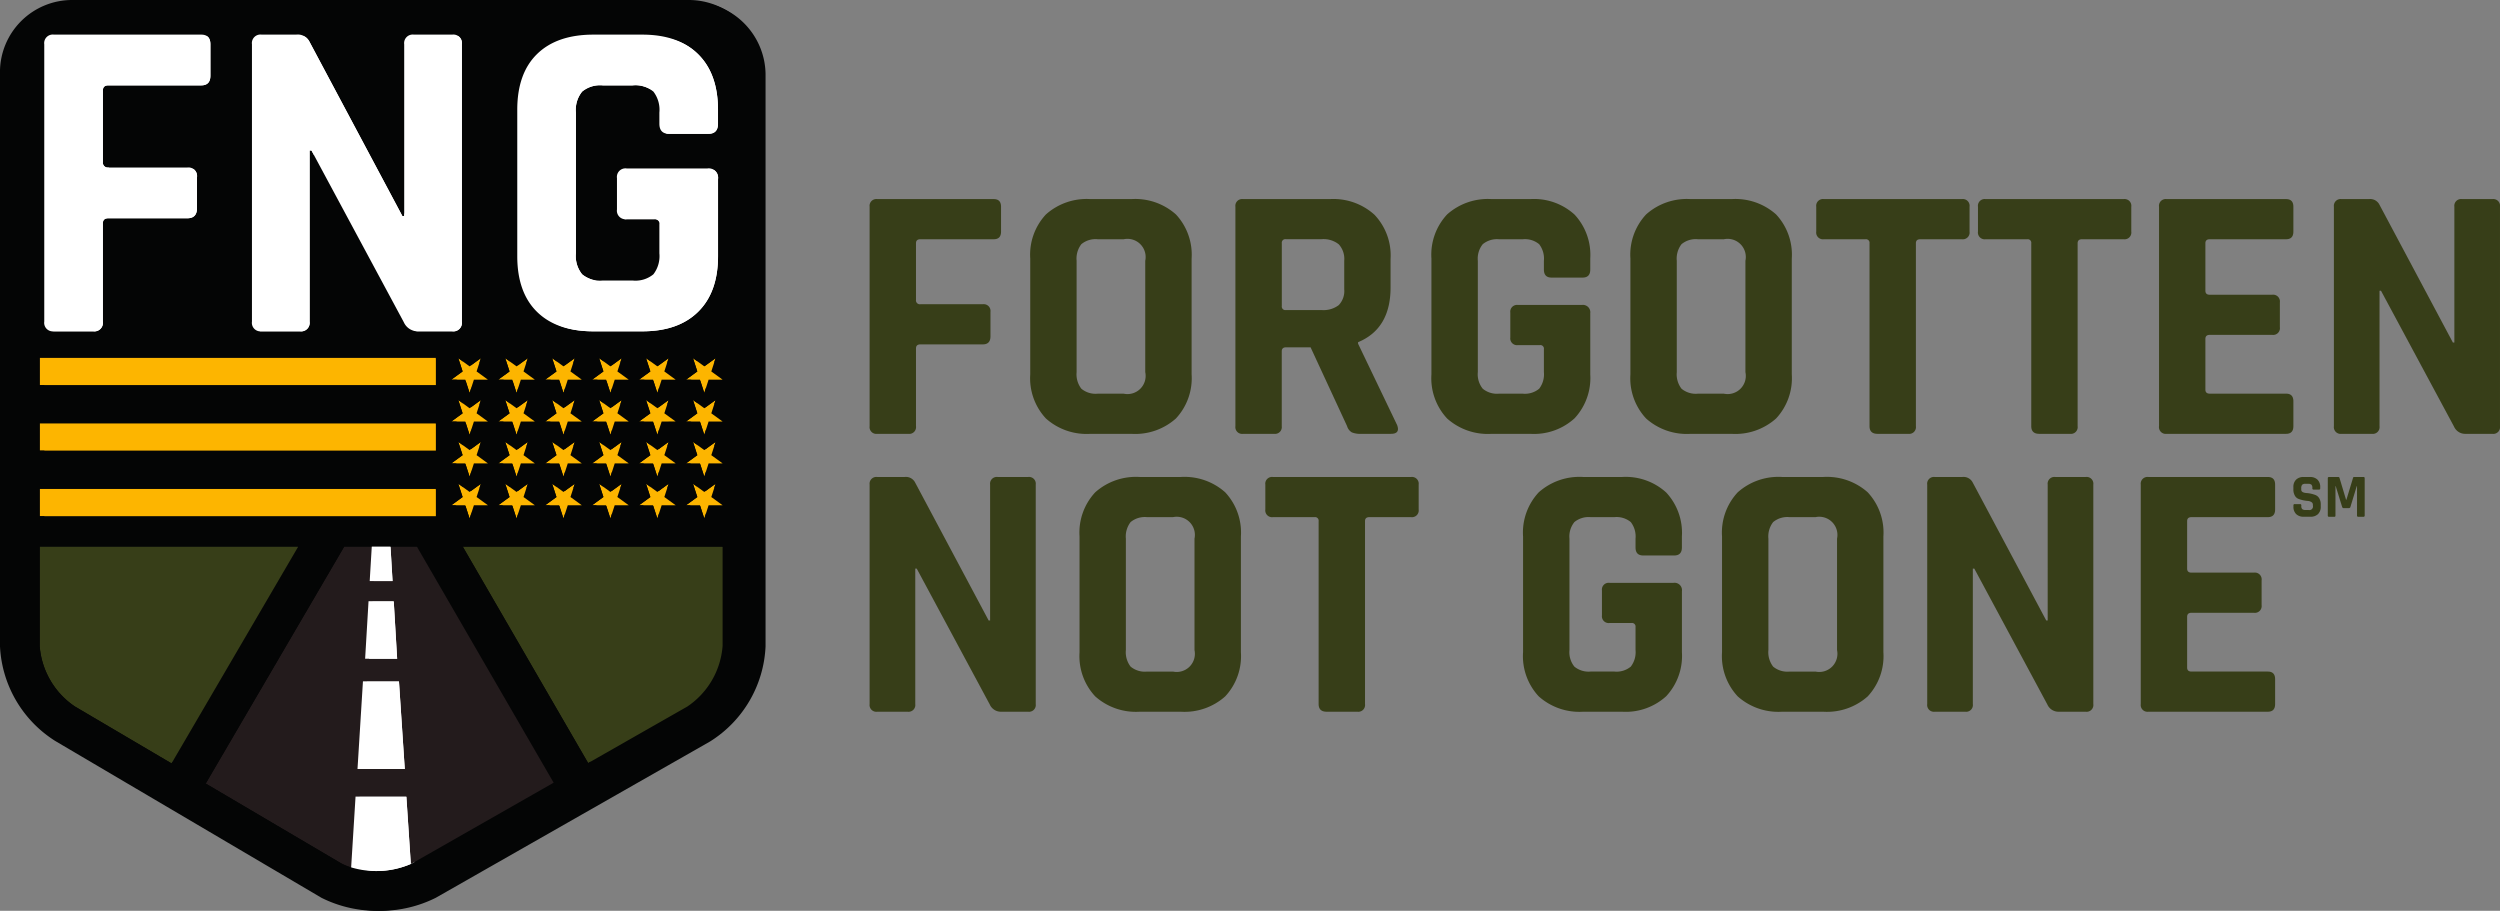<svg xmlns="http://www.w3.org/2000/svg" width="361.5" height="131.705" viewBox="0 0 361.5 131.705">
  <rect x="0" y="0" width="361.5" height="131.705" fill="#808080" stroke="none"/>
  <g id="Group_156" data-name="Group 156" transform="translate(-337.004 -418.954)">
    <path id="Path_187" data-name="Path 187" d="M380.323,479.723,360.33,513.932l19.544,11.513a7.67,7.67,0,0,0,1.444.587l.635-10.216h7.333l.643,9.715c.069-.035.151-.06.217-.1l20.4-11.626L390.8,479.723Zm3.973.009H387l.3,4.982H384Zm-.466,7.879h3.637l.491,8.306h-4.62Zm-1.594,24.226.786-12.661h5.2l.837,12.661Z" transform="translate(7.046 18.357)" fill="#231b1c"/>
    <g id="Group_135" data-name="Group 135" transform="translate(343.413 498.08)">
      <path id="Path_188" data-name="Path 188" d="M421.224,502.818a11.576,11.576,0,0,0,5.1-8.754V479.73H388.818l18.1,31.241Z" transform="translate(-327.761 -479.721)" fill="#373e18"/>
      <path id="Path_189" data-name="Path 189" d="M341.926,479.723v14.344a11.573,11.573,0,0,0,5.082,8.743l13.945,8.215,18.3-31.3Z" transform="translate(-341.926 -479.723)" fill="#373e18"/>
    </g>
    <g id="Group_138" data-name="Group 138" transform="translate(343.413 470.826)">
      <g id="Group_136" data-name="Group 136">
        <rect id="Rectangle_102" data-name="Rectangle 102" width="57.182" height="3.95" transform="translate(0 9.463)" fill="#fdb500"/>
        <rect id="Rectangle_103" data-name="Rectangle 103" width="57.182" height="3.95" transform="translate(0 18.926)" fill="#fdb500"/>
        <rect id="Rectangle_104" data-name="Rectangle 104" width="57.182" height="3.95" fill="#fdb500"/>
      </g>
      <g id="Group_137" data-name="Group 137" transform="translate(59.405 0.064)">
        <path id="Path_190" data-name="Path 190" d="M415.582,471.228l.624,1.919.624-1.919h2.019l-1.633-1.187.624-1.92-1.633,1.187-1.633-1.187.624,1.92-1.633,1.187Z" transform="translate(-379.692 -456.038)" fill="#fdb500"/>
        <path id="Path_191" data-name="Path 191" d="M401.607,460.761l.624-1.92-1.633,1.187-1.633-1.187.624,1.92-1.633,1.187h2.019l.624,1.919.623-1.919h2.019Z" transform="translate(-384.407 -458.841)" fill="#fdb500"/>
        <path id="Path_192" data-name="Path 192" d="M401.607,465.4l.624-1.92-1.633,1.186-1.633-1.186.624,1.92-1.633,1.187h2.019l.624,1.92.623-1.92h2.019Z" transform="translate(-384.407 -457.439)" fill="#fdb500"/>
        <path id="Path_193" data-name="Path 193" d="M406.81,460.761l.624-1.92-1.633,1.187-1.633-1.187.624,1.92-1.633,1.187h2.019l.624,1.919.624-1.919h2.019Z" transform="translate(-382.835 -458.841)" fill="#fdb500"/>
        <path id="Path_194" data-name="Path 194" d="M394.771,475.868l.624,1.92.624-1.92h2.019l-1.633-1.187.624-1.92-1.633,1.186-1.633-1.186.623,1.92-1.633,1.187Z" transform="translate(-385.978 -454.636)" fill="#fdb500"/>
        <path id="Path_195" data-name="Path 195" d="M401.607,470.041l.624-1.92-1.633,1.187-1.633-1.187.624,1.92-1.633,1.187h2.019l.624,1.919.623-1.919h2.019Z" transform="translate(-384.407 -456.038)" fill="#fdb500"/>
        <path id="Path_196" data-name="Path 196" d="M399.974,475.868l.624,1.92.623-1.92h2.019l-1.633-1.187.624-1.92-1.633,1.186-1.633-1.186.624,1.92-1.633,1.187Z" transform="translate(-384.407 -454.636)" fill="#fdb500"/>
        <path id="Path_197" data-name="Path 197" d="M396.4,470.041l.624-1.92-1.633,1.187-1.633-1.187.623,1.92-1.633,1.187h2.019l.624,1.919.624-1.919h2.019Z" transform="translate(-385.978 -456.038)" fill="#fdb500"/>
        <path id="Path_198" data-name="Path 198" d="M391.2,465.4l.624-1.92-1.633,1.186-1.633-1.186.624,1.92-1.633,1.187h2.019l.624,1.92.624-1.92h2.018Z" transform="translate(-387.55 -457.439)" fill="#fdb500"/>
        <path id="Path_199" data-name="Path 199" d="M396.4,465.4l.624-1.92-1.633,1.186-1.633-1.186.623,1.92-1.633,1.187h2.019l.624,1.92.624-1.92h2.019Z" transform="translate(-385.978 -457.439)" fill="#fdb500"/>
        <path id="Path_200" data-name="Path 200" d="M390.192,477.787l.624-1.92h2.018l-1.633-1.187.624-1.92-1.633,1.186-1.633-1.186.624,1.92-1.633,1.187h2.019Z" transform="translate(-387.55 -454.636)" fill="#fdb500"/>
        <path id="Path_201" data-name="Path 201" d="M391.2,460.761l.624-1.92-1.633,1.187-1.633-1.187.624,1.92-1.633,1.187h2.019l.624,1.919.624-1.919h2.018Z" transform="translate(-387.55 -458.841)" fill="#fdb500"/>
        <path id="Path_202" data-name="Path 202" d="M396.4,460.761l.624-1.92-1.633,1.187-1.633-1.187.623,1.92-1.633,1.187h2.019l.624,1.919.624-1.919h2.019Z" transform="translate(-385.978 -458.841)" fill="#fdb500"/>
        <path id="Path_203" data-name="Path 203" d="M389.568,471.228l.624,1.919.624-1.919h2.018l-1.633-1.187.624-1.92-1.633,1.187-1.633-1.187.624,1.92-1.633,1.187Z" transform="translate(-387.55 -456.038)" fill="#fdb500"/>
        <path id="Path_204" data-name="Path 204" d="M415.582,466.587l.624,1.92.624-1.92h2.019l-1.633-1.187.624-1.92-1.633,1.186-1.633-1.186.624,1.92-1.633,1.187Z" transform="translate(-379.692 -457.439)" fill="#fdb500"/>
        <path id="Path_205" data-name="Path 205" d="M410.38,475.868l.623,1.92.624-1.92h2.019l-1.633-1.187.624-1.92L411,473.948l-1.633-1.186.624,1.92-1.633,1.187Z" transform="translate(-381.263 -454.636)" fill="#fdb500"/>
        <path id="Path_206" data-name="Path 206" d="M412.012,470.041l.624-1.92L411,469.308l-1.633-1.187.624,1.92-1.633,1.187h2.019l.623,1.919.624-1.919h2.019Z" transform="translate(-381.263 -456.038)" fill="#fdb500"/>
        <path id="Path_207" data-name="Path 207" d="M415.582,461.947l.624,1.919.624-1.919h2.019l-1.633-1.187.624-1.92-1.633,1.187-1.633-1.187.624,1.92-1.633,1.187Z" transform="translate(-379.692 -458.841)" fill="#fdb500"/>
        <path id="Path_208" data-name="Path 208" d="M415.582,475.868l.624,1.92.624-1.92h2.019l-1.633-1.187.624-1.92-1.633,1.186-1.633-1.186.624,1.92-1.633,1.187Z" transform="translate(-379.692 -454.636)" fill="#fdb500"/>
        <path id="Path_209" data-name="Path 209" d="M406.81,470.041l.624-1.92-1.633,1.187-1.633-1.187.624,1.92-1.633,1.187h2.019l.624,1.919.624-1.919h2.019Z" transform="translate(-382.835 -456.038)" fill="#fdb500"/>
        <path id="Path_210" data-name="Path 210" d="M406.81,465.4l.624-1.92-1.633,1.186-1.633-1.186.624,1.92-1.633,1.187h2.019l.624,1.92.624-1.92h2.019Z" transform="translate(-382.835 -457.439)" fill="#fdb500"/>
        <path id="Path_211" data-name="Path 211" d="M412.012,465.4l.624-1.92L411,464.668l-1.633-1.186.624,1.92-1.633,1.187h2.019l.623,1.92.624-1.92h2.019Z" transform="translate(-381.263 -457.439)" fill="#fdb500"/>
        <path id="Path_212" data-name="Path 212" d="M412.012,460.761l.624-1.92L411,460.028l-1.633-1.187.624,1.92-1.633,1.187h2.019l.623,1.919.624-1.919h2.019Z" transform="translate(-381.263 -458.841)" fill="#fdb500"/>
        <path id="Path_213" data-name="Path 213" d="M405.177,475.868l.624,1.92.624-1.92h2.019l-1.633-1.187.624-1.92-1.633,1.186-1.633-1.186.624,1.92-1.633,1.187Z" transform="translate(-382.835 -454.636)" fill="#fdb500"/>
      </g>
    </g>
    <path id="Path_214" data-name="Path 214" d="M437,419.144H347.933a10.418,10.418,0,0,0-10.406,10.406v82.816a17.107,17.107,0,0,0,7.992,13.73l38.426,22.635a17.81,17.81,0,0,0,15.909-.01l39.682-22.615a17.112,17.112,0,0,0,8.009-13.741V429.55A10.618,10.618,0,0,0,437,419.144Zm-24.815,15.85q0-5.26,2.865-8.059t8.125-2.8h7.061q5.2,0,8.059,2.831t2.865,8.025v2q0,1.467-1.4,1.466H434.1q-1.4,0-1.4-1.466v-1.6a4.3,4.3,0,0,0-.866-3.031,4.069,4.069,0,0,0-3-.9h-4.329a4.083,4.083,0,0,0-2.965.9,4.2,4.2,0,0,0-.9,3.031v20.314a4.194,4.194,0,0,0,.9,3.031,4.083,4.083,0,0,0,2.965.9h4.329a4.069,4.069,0,0,0,3-.9,4.3,4.3,0,0,0,.866-3.031v-4.2a.648.648,0,0,0-.733-.732h-4a1.236,1.236,0,0,1-1.4-1.4v-4.529a1.236,1.236,0,0,1,1.4-1.4h11.656a1.354,1.354,0,0,1,1.531,1.533v11.122q0,5.2-2.865,8.025t-8.059,2.832h-7.061q-5.26,0-8.125-2.8t-2.865-8.059Zm18.585,53.965,1.633,1.186,1.633-1.186-.624,1.919,1.633,1.186h-2.018l-.624,1.919-.624-1.919h-2.018l1.633-1.186Zm2.257-2.936-.624,1.919-.624-1.919h-2.018l1.633-1.186-.624-1.921L432.4,484.1l1.633-1.187-.624,1.921,1.633,1.186Zm0-6.042L432.4,481.9l-.624-1.919h-2.018l1.633-1.186-.624-1.921,1.633,1.186,1.633-1.186-.624,1.921,1.633,1.186Zm0-6.042-.624,1.919-.624-1.919h-2.018l1.633-1.187-.624-1.919,1.633,1.186,1.633-1.186-.624,1.919,1.633,1.188Zm-9.031,15.019,1.633,1.186,1.633-1.186-.622,1.919,1.633,1.186h-2.018l-.625,1.919L425,492.064h-2.018l1.633-1.186Zm2.258-2.936-.625,1.919L425,486.023h-2.018l1.633-1.186-.624-1.921,1.633,1.188,1.633-1.187-.622,1.921,1.633,1.186Zm0-6.042-.625,1.919L425,479.981h-2.018l1.633-1.186-.624-1.921,1.633,1.186,1.633-1.186-.622,1.921,1.633,1.186Zm0-6.042-.625,1.919L425,473.939h-2.018l1.633-1.187-.624-1.919,1.633,1.186,1.633-1.186-.622,1.919,1.633,1.188Zm-9.031,15.019,1.633,1.186,1.633-1.186-.624,1.919,1.633,1.186h-2.018l-.624,1.919-.624-1.919h-2.02l1.634-1.186Zm2.256-2.936-.624,1.919-.624-1.919h-2.02l1.634-1.186-.624-1.921,1.633,1.188,1.633-1.187-.624,1.921,1.633,1.186Zm0-6.042-.624,1.919-.624-1.919h-2.02l1.634-1.186-.624-1.921,1.633,1.186,1.633-1.186-.624,1.921,1.633,1.186Zm0-6.042-.624,1.919-.624-1.919h-2.02l1.634-1.187-.624-1.919,1.633,1.186,1.633-1.186-.624,1.919,1.633,1.188Zm-9.031-3.107,1.633,1.186,1.633-1.186-.624,1.919,1.633,1.188H412.7l-.624,1.919-.624-1.919h-2.018l1.633-1.187Zm.624,7.962-.624-1.921,1.633,1.186,1.633-1.186-.624,1.921,1.633,1.186H412.7l-.624,1.919-.624-1.919h-2.018Zm0,6.042-.624-1.921,1.633,1.188,1.633-1.187-.624,1.921,1.633,1.186H412.7l-.624,1.919-.624-1.919h-2.018Zm0,6.042-.624-1.919,1.633,1.186,1.633-1.186-.624,1.919,1.633,1.186H412.7l-.624,1.919-.624-1.919h-2.018Zm-4.133-20.045-.624,1.919,1.633,1.188h-2.018l-.624,1.919-.624-1.919h-2.018l1.633-1.187-.624-1.919,1.633,1.186Zm-3.266,18.126,1.633,1.186,1.633-1.186-.624,1.919,1.633,1.186h-2.018l-.624,1.919-.624-1.919h-2.018l1.633-1.186Zm2.257-2.936-.624,1.919-.624-1.919h-2.018l1.633-1.186-.624-1.921L405.3,484.1l1.633-1.187-.624,1.921,1.633,1.186Zm0-6.042L405.3,481.9l-.624-1.919h-2.018l1.633-1.186-.624-1.921,1.633,1.186,1.633-1.186-.624,1.921,1.633,1.186Zm-32.04-54.444a1.236,1.236,0,0,1,1.4-1.4h5a1.884,1.884,0,0,1,1.866.932L395.6,450.315h.266V425.537a1.236,1.236,0,0,1,1.4-1.4h5.529a1.236,1.236,0,0,1,1.4,1.4v40.03a1.236,1.236,0,0,1-1.4,1.4H397.93a2.224,2.224,0,0,1-2.13-1.332l-13.322-24.777h-.266v24.711a1.236,1.236,0,0,1-1.4,1.4h-5.529a1.236,1.236,0,0,1-1.4-1.4Zm-29.971,0a1.236,1.236,0,0,1,1.4-1.4h21.246q1.332,0,1.333,1.4v4.529q0,1.4-1.333,1.4H353.174q-.8,0-.8.732v10.324a.707.707,0,0,0,.8.8h11.389a1.237,1.237,0,0,1,1.4,1.4v4.462q0,1.467-1.4,1.465H353.174q-.8,0-.8.733v14.187a1.236,1.236,0,0,1-1.4,1.4h-5.661a1.236,1.236,0,0,1-1.4-1.4Zm-.66,45.232h57.183v3.949H343.255Zm0,9.462h57.183v3.951H343.255Zm0,9.464h57.183v3.951H343.255Zm0,22.672V498.023h37.323l-18.3,31.3-13.945-8.215A11.573,11.573,0,0,1,343.255,512.366Zm53.781,31.368c-.066.036-.148.061-.217.1a12.643,12.643,0,0,1-8.612.5,7.674,7.674,0,0,1-1.444-.587l-19.544-11.513,19.993-34.209h10.475l19.747,34.086Zm44.781-31.368a11.576,11.576,0,0,1-5.1,8.754l-14.306,8.152-18.1-31.241h37.505Zm-2.018-20.3-.624,1.919-.624-1.919h-2.018l1.633-1.186-.624-1.919,1.633,1.186,1.633-1.186-.624,1.919,1.633,1.186Zm0-6.042-.624,1.919-.624-1.919h-2.018l1.633-1.186-.624-1.921,1.633,1.188,1.633-1.187-.624,1.921,1.633,1.186Zm0-6.042-.624,1.919-.624-1.919h-2.018l1.633-1.186-.624-1.921,1.633,1.186,1.633-1.186-.624,1.921,1.633,1.186Zm0-6.042-.624,1.919-.624-1.919h-2.018l1.633-1.187-.624-1.919,1.633,1.186,1.633-1.186-.624,1.919,1.633,1.188Z" transform="translate(0.158 0.057)" fill="#040505"/>
    <g id="Group_141" data-name="Group 141" transform="translate(344.073 424.196)">
      <g id="Group_139" data-name="Group 139" transform="translate(44.291 73.893)">
        <path id="Path_215" data-name="Path 215" d="M382.128,485.781h-3.636L378,494.087h4.62Z" transform="translate(-375.98 -477.902)" fill="#fff"/>
        <path id="Path_216" data-name="Path 216" d="M381.508,479.73h-2.7l-.295,4.982H381.8Z" transform="translate(-375.827 -479.73)" fill="#fff"/>
        <path id="Path_217" data-name="Path 217" d="M377.084,507.443l-.635,10.216a12.643,12.643,0,0,0,8.612-.5l-.643-9.715Z" transform="translate(-376.449 -471.359)" fill="#fff"/>
        <path id="Path_218" data-name="Path 218" d="M377.941,494.663l-.787,12.662h6.823l-.838-12.662Z" transform="translate(-376.236 -475.219)" fill="#fff"/>
      </g>
      <g id="Group_140" data-name="Group 140">
        <path id="Path_219" data-name="Path 219" d="M342.433,424.378v40.03a1.236,1.236,0,0,0,1.4,1.4h5.661a1.236,1.236,0,0,0,1.4-1.4V450.221q0-.732.8-.733h11.389q1.4,0,1.4-1.465v-4.462a1.237,1.237,0,0,0-1.4-1.4H351.692a.707.707,0,0,1-.8-.8V431.039q0-.732.8-.732h13.387q1.332,0,1.333-1.4v-4.529q0-1.4-1.333-1.4H343.833A1.236,1.236,0,0,0,342.433,424.378Z" transform="translate(-342.433 -422.98)" fill="#fff"/>
        <path id="Path_220" data-name="Path 220" d="M366.849,465.807h5.529a1.236,1.236,0,0,0,1.4-1.4V439.7h.266l13.322,24.777a2.224,2.224,0,0,0,2.13,1.332h4.862a1.236,1.236,0,0,0,1.4-1.4v-40.03a1.236,1.236,0,0,0-1.4-1.4h-5.529a1.236,1.236,0,0,0-1.4,1.4v24.777h-.266l-13.453-25.243a1.884,1.884,0,0,0-1.866-.932h-5a1.236,1.236,0,0,0-1.4,1.4v40.03A1.236,1.236,0,0,0,366.849,465.807Z" transform="translate(-335.48 -422.98)" fill="#fff"/>
        <path id="Path_221" data-name="Path 221" d="M412.914,422.98h-7.061q-5.26,0-8.125,2.8t-2.865,8.059V454.95q0,5.262,2.865,8.059t8.125,2.8h7.061q5.2,0,8.059-2.832t2.865-8.025V443.828a1.354,1.354,0,0,0-1.531-1.533H410.649a1.236,1.236,0,0,0-1.4,1.4v4.529a1.236,1.236,0,0,0,1.4,1.4h4a.648.648,0,0,1,.733.732v4.2a4.3,4.3,0,0,1-.866,3.031,4.069,4.069,0,0,1-3,.9h-4.329a4.083,4.083,0,0,1-2.965-.9,4.194,4.194,0,0,1-.9-3.031V434.236a4.2,4.2,0,0,1,.9-3.031,4.083,4.083,0,0,1,2.965-.9h4.329a4.069,4.069,0,0,1,3,.9,4.3,4.3,0,0,1,.866,3.031v1.6q0,1.467,1.4,1.466h5.661q1.4,0,1.4-1.466v-2q0-5.193-2.865-8.025T412.914,422.98Z" transform="translate(-326.595 -422.98)" fill="#fff"/>
      </g>
    </g>
    <g id="Group_155" data-name="Group 155" transform="translate(337.004 418.954)">
      <g id="Group_146" data-name="Group 146" transform="translate(125.746 28.789)">
        <g id="Group_144" data-name="Group 144">
          <g id="Group_142" data-name="Group 142">
            <path id="Path_222" data-name="Path 222" d="M439.173,475.008h-4.487a.981.981,0,0,1-1.109-1.109V442.172a.981.981,0,0,1,1.109-1.108h16.84q1.057,0,1.056,1.108v3.59q0,1.109-1.056,1.108H440.916c-.423,0-.633.194-.633.582v8.181a.559.559,0,0,0,.633.634h9.027a.981.981,0,0,1,1.109,1.108v3.538c0,.773-.371,1.16-1.109,1.16h-9.027c-.423,0-.633.2-.633.582V473.9A.981.981,0,0,1,439.173,475.008Z" transform="translate(-433.577 -441.064)" fill="#373e18"/>
            <path id="Path_223" data-name="Path 223" d="M466.038,475.008h-5.913a8.829,8.829,0,0,1-6.439-2.217,8.528,8.528,0,0,1-2.271-6.388V449.668a8.527,8.527,0,0,1,2.271-6.387,8.824,8.824,0,0,1,6.439-2.217h5.913a8.832,8.832,0,0,1,6.441,2.217,8.532,8.532,0,0,1,2.27,6.387V466.4a8.533,8.533,0,0,1-2.27,6.388A8.838,8.838,0,0,1,466.038,475.008Zm-4.857-5.807h3.749a2.628,2.628,0,0,0,3.115-3.115v-16.1a2.628,2.628,0,0,0-3.115-3.116h-3.749a3.218,3.218,0,0,0-2.375.714,3.4,3.4,0,0,0-.686,2.4v16.1a3.4,3.4,0,0,0,.686,2.4A3.218,3.218,0,0,0,461.182,469.2Z" transform="translate(-428.188 -441.064)" fill="#373e18"/>
            <path id="Path_224" data-name="Path 224" d="M479.8,475.008h-4.487A.981.981,0,0,1,474.2,473.9V442.172a.981.981,0,0,1,1.109-1.108h12.564a8.833,8.833,0,0,1,6.441,2.27,8.532,8.532,0,0,1,2.322,6.388v4.117q0,5.967-4.7,7.918v.212l5.648,11.771q.477,1.268-.9,1.268h-4.276a3.246,3.246,0,0,1-1.372-.212,1.558,1.558,0,0,1-.687-.9l-5.279-11.4h-3.536c-.423,0-.633.194-.633.581V473.9A.981.981,0,0,1,479.8,475.008Zm1.69-17.9h5.172a3.635,3.635,0,0,0,2.482-.714,2.953,2.953,0,0,0,.792-2.3v-4.117a3.123,3.123,0,0,0-.792-2.376,3.549,3.549,0,0,0-2.482-.74h-5.172a.513.513,0,0,0-.581.582v9.079A.513.513,0,0,0,481.486,457.112Z" transform="translate(-421.306 -441.064)" fill="#373e18"/>
            <path id="Path_225" data-name="Path 225" d="M510.278,475.008h-5.6a8.835,8.835,0,0,1-6.44-2.217,8.528,8.528,0,0,1-2.27-6.388V449.668a8.527,8.527,0,0,1,2.27-6.387,8.83,8.83,0,0,1,6.44-2.217h5.6a8.7,8.7,0,0,1,6.388,2.243,8.551,8.551,0,0,1,2.269,6.361v1.585q0,1.162-1.109,1.161H513.34c-.741,0-1.109-.387-1.109-1.161v-1.267a3.417,3.417,0,0,0-.686-2.4,3.222,3.222,0,0,0-2.375-.714h-3.432a3.233,3.233,0,0,0-2.349.714,3.322,3.322,0,0,0-.712,2.4v16.1a3.316,3.316,0,0,0,.712,2.4,3.233,3.233,0,0,0,2.349.714h3.432a3.222,3.222,0,0,0,2.375-.714,3.411,3.411,0,0,0,.686-2.4v-3.326a.513.513,0,0,0-.581-.581h-3.167a.981.981,0,0,1-1.109-1.109v-3.589a.981.981,0,0,1,1.109-1.109h9.237a1.074,1.074,0,0,1,1.215,1.215V466.4a8.549,8.549,0,0,1-2.269,6.361A8.693,8.693,0,0,1,510.278,475.008Z" transform="translate(-414.729 -441.064)" fill="#373e18"/>
            <path id="Path_226" data-name="Path 226" d="M532.689,475.008h-5.913a8.829,8.829,0,0,1-6.439-2.217,8.524,8.524,0,0,1-2.271-6.388V449.668a8.523,8.523,0,0,1,2.271-6.387,8.824,8.824,0,0,1,6.439-2.217h5.913a8.835,8.835,0,0,1,6.441,2.217,8.532,8.532,0,0,1,2.27,6.387V466.4a8.533,8.533,0,0,1-2.27,6.388A8.84,8.84,0,0,1,532.689,475.008Zm-4.857-5.807h3.749a2.629,2.629,0,0,0,3.115-3.115v-16.1a2.629,2.629,0,0,0-3.115-3.116h-3.749a3.218,3.218,0,0,0-2.375.714,3.4,3.4,0,0,0-.686,2.4v16.1a3.4,3.4,0,0,0,.686,2.4A3.218,3.218,0,0,0,527.833,469.2Z" transform="translate(-408.054 -441.064)" fill="#373e18"/>
            <path id="Path_227" data-name="Path 227" d="M552.005,475.008h-4.434q-1.162,0-1.163-1.109V447.452a.513.513,0,0,0-.579-.582h-6.018a.979.979,0,0,1-1.108-1.108v-3.59a.979.979,0,0,1,1.108-1.108h19.954a.98.98,0,0,1,1.108,1.108v3.59a.979.979,0,0,1-1.108,1.108h-6.018c-.423,0-.633.194-.633.582V473.9A.981.981,0,0,1,552.005,475.008Z" transform="translate(-401.821 -441.064)" fill="#373e18"/>
            <path id="Path_228" data-name="Path 228" d="M569.965,475.008h-4.434q-1.162,0-1.161-1.109V447.452a.514.514,0,0,0-.581-.582h-6.018a.979.979,0,0,1-1.108-1.108v-3.59a.98.98,0,0,1,1.108-1.108h19.954a.979.979,0,0,1,1.108,1.108v3.59a.979.979,0,0,1-1.108,1.108h-6.017q-.635,0-.634.582V473.9A.981.981,0,0,1,569.965,475.008Z" transform="translate(-396.395 -441.064)" fill="#373e18"/>
            <path id="Path_229" data-name="Path 229" d="M595.141,475.008H577.879a.981.981,0,0,1-1.109-1.109V442.172a.981.981,0,0,1,1.109-1.108h17.262q1.057,0,1.056,1.108v3.59q0,1.109-1.056,1.108H584.109c-.423,0-.633.194-.633.582v6.862c0,.388.21.581.633.581h9.027A.981.981,0,0,1,594.245,456v3.589a.981.981,0,0,1-1.109,1.109h-9.027c-.423,0-.633.193-.633.581v7.337c0,.388.21.581.633.581h11.033q1.057,0,1.056,1.108v3.59Q596.2,475.008,595.141,475.008Z" transform="translate(-390.322 -441.064)" fill="#373e18"/>
            <path id="Path_230" data-name="Path 230" d="M601.681,475.008H597.3a.981.981,0,0,1-1.109-1.109V442.172a.981.981,0,0,1,1.109-1.108h3.96a1.491,1.491,0,0,1,1.478.738L613.4,461.81h.21V442.172a.98.98,0,0,1,1.109-1.108H619.1a.98.98,0,0,1,1.108,1.108V473.9a.98.98,0,0,1-1.108,1.109h-3.854a1.764,1.764,0,0,1-1.689-1.056L603,454.314h-.212V473.9A.98.98,0,0,1,601.681,475.008Z" transform="translate(-384.455 -441.064)" fill="#373e18"/>
          </g>
          <g id="Group_143" data-name="Group 143" transform="translate(0 40.183)">
            <path id="Path_231" data-name="Path 231" d="M439.068,505.868h-4.382a.98.98,0,0,1-1.109-1.108V473.033a.981.981,0,0,1,1.109-1.108h3.96a1.49,1.49,0,0,1,1.478.738l10.664,20.008H451V473.033a.98.98,0,0,1,1.109-1.108h4.381a.98.98,0,0,1,1.108,1.108V504.76a.979.979,0,0,1-1.108,1.108h-3.854a1.762,1.762,0,0,1-1.689-1.055l-10.557-19.638h-.212V504.76A.979.979,0,0,1,439.068,505.868Z" transform="translate(-433.577 -471.925)" fill="#373e18"/>
            <path id="Path_232" data-name="Path 232" d="M471.511,505.868H465.6a8.834,8.834,0,0,1-6.44-2.216,8.528,8.528,0,0,1-2.27-6.388V480.529a8.532,8.532,0,0,1,2.27-6.388,8.834,8.834,0,0,1,6.44-2.216h5.913a8.834,8.834,0,0,1,6.44,2.216,8.533,8.533,0,0,1,2.271,6.388v16.734a8.529,8.529,0,0,1-2.271,6.388A8.834,8.834,0,0,1,471.511,505.868Zm-4.857-5.806H470.4a2.628,2.628,0,0,0,3.113-3.115v-16.1a2.628,2.628,0,0,0-3.113-3.115h-3.749a3.224,3.224,0,0,0-2.376.714,3.407,3.407,0,0,0-.685,2.4v16.1a3.405,3.405,0,0,0,.685,2.4A3.223,3.223,0,0,0,466.655,500.062Z" transform="translate(-426.535 -471.925)" fill="#373e18"/>
            <path id="Path_233" data-name="Path 233" d="M490.827,505.868h-4.434q-1.162,0-1.163-1.108V478.313a.514.514,0,0,0-.579-.582h-6.02a.979.979,0,0,1-1.108-1.108v-3.59a.98.98,0,0,1,1.108-1.108h19.956a.98.98,0,0,1,1.108,1.108v3.59a.979.979,0,0,1-1.108,1.108H492.57c-.423,0-.633.194-.633.582V504.76A.98.98,0,0,1,490.827,505.868Z" transform="translate(-420.302 -471.925)" fill="#373e18"/>
            <path id="Path_234" data-name="Path 234" d="M520.453,505.868h-5.6a8.834,8.834,0,0,1-6.44-2.216,8.528,8.528,0,0,1-2.27-6.388V480.529a8.532,8.532,0,0,1,2.27-6.388,8.834,8.834,0,0,1,6.44-2.216h5.6a8.7,8.7,0,0,1,6.388,2.243,8.551,8.551,0,0,1,2.27,6.361v1.585q0,1.16-1.109,1.16h-4.486c-.741,0-1.109-.387-1.109-1.16v-1.268a3.413,3.413,0,0,0-.686-2.4,3.222,3.222,0,0,0-2.375-.714h-3.432a3.233,3.233,0,0,0-2.349.714,3.318,3.318,0,0,0-.712,2.4v16.1a3.316,3.316,0,0,0,.712,2.4,3.233,3.233,0,0,0,2.349.714h3.432a3.222,3.222,0,0,0,2.375-.714,3.411,3.411,0,0,0,.686-2.4v-3.326a.513.513,0,0,0-.582-.581h-3.165a.981.981,0,0,1-1.109-1.109v-3.589a.981.981,0,0,1,1.109-1.109H527.9a1.073,1.073,0,0,1,1.215,1.214v8.816a8.549,8.549,0,0,1-2.27,6.361A8.692,8.692,0,0,1,520.453,505.868Z" transform="translate(-411.655 -471.925)" fill="#373e18"/>
            <path id="Path_235" data-name="Path 235" d="M542.864,505.868h-5.913a8.829,8.829,0,0,1-6.439-2.216,8.523,8.523,0,0,1-2.271-6.388V480.529a8.527,8.527,0,0,1,2.271-6.388,8.829,8.829,0,0,1,6.439-2.216h5.913a8.84,8.84,0,0,1,6.441,2.216,8.537,8.537,0,0,1,2.269,6.388v16.734a8.533,8.533,0,0,1-2.269,6.388A8.84,8.84,0,0,1,542.864,505.868Zm-4.857-5.806h3.749a2.629,2.629,0,0,0,3.115-3.115v-16.1a2.629,2.629,0,0,0-3.115-3.115h-3.749a3.218,3.218,0,0,0-2.375.714,3.4,3.4,0,0,0-.686,2.4v16.1a3.4,3.4,0,0,0,.686,2.4A3.218,3.218,0,0,0,538.008,500.062Z" transform="translate(-404.981 -471.925)" fill="#373e18"/>
            <path id="Path_236" data-name="Path 236" d="M556.517,505.868h-4.381a.98.98,0,0,1-1.109-1.108V473.033a.98.98,0,0,1,1.109-1.108h3.96a1.488,1.488,0,0,1,1.477.738l10.664,20.008h.211V473.033a.98.98,0,0,1,1.109-1.108h4.381a.98.98,0,0,1,1.108,1.108V504.76a.979.979,0,0,1-1.108,1.108h-3.854a1.761,1.761,0,0,1-1.689-1.055l-10.559-19.638h-.211V504.76A.979.979,0,0,1,556.517,505.868Z" transform="translate(-398.098 -471.925)" fill="#373e18"/>
            <path id="Path_237" data-name="Path 237" d="M593.113,505.868H575.851a.98.98,0,0,1-1.109-1.108V473.033a.981.981,0,0,1,1.109-1.108h17.262q1.057,0,1.056,1.108v3.59q0,1.109-1.056,1.108H582.081c-.423,0-.633.194-.633.582v6.862c0,.388.21.581.633.581h9.027a.981.981,0,0,1,1.109,1.108v3.59a.98.98,0,0,1-1.109,1.108h-9.027c-.423,0-.633.194-.633.582v7.337c0,.388.21.581.633.581h11.033q1.057,0,1.056,1.108v3.59Q594.169,505.869,593.113,505.868Z" transform="translate(-390.934 -471.925)" fill="#373e18"/>
          </g>
        </g>
        <g id="Group_145" data-name="Group 145" transform="translate(205.876 40.183)">
          <path id="Path_238" data-name="Path 238" d="M591.7,476.213v-.178a.166.166,0,0,1,.188-.189h.762a.166.166,0,0,1,.187.189v.072a.625.625,0,0,0,.134.465.732.732,0,0,0,.492.125h.421a.52.52,0,0,0,.628-.635v-.107a.448.448,0,0,0-.211-.4,1.1,1.1,0,0,0-.523-.165,5.942,5.942,0,0,1-.676-.1,4.47,4.47,0,0,1-.676-.2,1.054,1.054,0,0,1-.525-.474,1.768,1.768,0,0,1-.21-.909v-.314a1.452,1.452,0,0,1,.393-1.083,1.5,1.5,0,0,1,1.092-.384h.9a1.513,1.513,0,0,1,1.1.384,1.447,1.447,0,0,1,.395,1.083v.171a.166.166,0,0,1-.189.187h-.76a.166.166,0,0,1-.187-.187v-.053a.651.651,0,0,0-.134-.475.734.734,0,0,0-.493-.125h-.349a.674.674,0,0,0-.5.139.811.811,0,0,0-.13.542v.169q0,.422.734.484a4.581,4.581,0,0,1,1.352.3,1.156,1.156,0,0,1,.523.479,1.68,1.68,0,0,1,.211.882v.3a1.443,1.443,0,0,1-.395,1.083,1.5,1.5,0,0,1-1.093.385h-.975a1.5,1.5,0,0,1-1.092-.385A1.442,1.442,0,0,1,591.7,476.213Z" transform="translate(-591.69 -471.925)" fill="#373e18"/>
          <path id="Path_239" data-name="Path 239" d="M599.335,471.925h1.324a.167.167,0,0,1,.189.188v5.38a.168.168,0,0,1-.189.189h-.734a.167.167,0,0,1-.187-.189v-4.243H599.7l-.914,3a.22.22,0,0,1-.224.178h-.751a.221.221,0,0,1-.224-.178l-.931-3.009h-.035v4.253a.232.232,0,0,1-.036.148.211.211,0,0,1-.152.04H595.7a.167.167,0,0,1-.187-.189v-5.38a.166.166,0,0,1,.187-.187h1.335a.168.168,0,0,1,.169.125l.949,3.16h.053l.958-3.16A.153.153,0,0,1,599.335,471.925Z" transform="translate(-590.536 -471.925)" fill="#373e18"/>
        </g>
      </g>
      <g id="Group_154" data-name="Group 154">
        <path id="Path_240" data-name="Path 240" d="M379.882,479.647,359.849,513.92l19.582,11.535a7.706,7.706,0,0,0,1.447.589l.637-10.236h7.348l.645,9.734c.069-.035.151-.061.217-.1L410.161,513.8l-19.786-34.151Zm3.98.009h2.708l.3,4.991h-3.3Zm-.467,7.893h3.643l.492,8.322H382.9Zm-1.6,24.273.789-12.686h5.208l.84,12.686Z" transform="translate(-330.103 -400.62)" fill="#231b1c"/>
        <g id="Group_147" data-name="Group 147" transform="translate(5.738 79.027)">
          <path id="Path_241" data-name="Path 241" d="M420.858,502.785a11.593,11.593,0,0,0,5.109-8.77V479.654H388.392l18.133,31.3Z" transform="translate(-327.219 -479.645)" fill="#373e18"/>
          <path id="Path_242" data-name="Path 242" d="M341.411,479.647v14.371a11.593,11.593,0,0,0,5.091,8.759l13.973,8.23L378.8,479.647Z" transform="translate(-341.411 -479.647)" fill="#373e18"/>
        </g>
        <g id="Group_150" data-name="Group 150" transform="translate(5.739 51.721)">
          <g id="Group_148" data-name="Group 148">
            <rect id="Rectangle_105" data-name="Rectangle 105" width="57.29" height="3.957" transform="translate(0 9.481)" fill="#fdb500"/>
            <rect id="Rectangle_106" data-name="Rectangle 106" width="57.29" height="3.957" transform="translate(0 18.962)" fill="#fdb500"/>
            <rect id="Rectangle_107" data-name="Rectangle 107" width="57.29" height="3.957" fill="#fdb500"/>
          </g>
          <g id="Group_149" data-name="Group 149" transform="translate(59.518 0.064)">
            <path id="Path_243" data-name="Path 243" d="M415.206,471.135l.625,1.923.625-1.923h2.022l-1.636-1.189.625-1.923-1.636,1.189-1.636-1.189.625,1.923-1.636,1.189Z" transform="translate(-379.248 -455.917)" fill="#fdb500"/>
            <path id="Path_244" data-name="Path 244" d="M401.2,460.649l.625-1.923-1.636,1.189-1.636-1.189.625,1.923-1.636,1.189h2.022l.625,1.923.625-1.923h2.022Z" transform="translate(-383.972 -458.725)" fill="#fdb500"/>
            <path id="Path_245" data-name="Path 245" d="M401.2,465.3l.625-1.923-1.636,1.189-1.636-1.189.625,1.923-1.636,1.189h2.022l.625,1.923.625-1.923h2.022Z" transform="translate(-383.972 -457.321)" fill="#fdb500"/>
            <path id="Path_246" data-name="Path 246" d="M406.417,460.649l.625-1.923-1.636,1.189-1.636-1.189.625,1.923-1.636,1.189h2.022l.625,1.923.625-1.923h2.022Z" transform="translate(-382.397 -458.725)" fill="#fdb500"/>
            <path id="Path_247" data-name="Path 247" d="M394.356,475.784l.625,1.923.625-1.923h2.022l-1.636-1.189.625-1.923-1.636,1.189-1.636-1.189.625,1.923-1.636,1.189Z" transform="translate(-385.546 -454.512)" fill="#fdb500"/>
            <path id="Path_248" data-name="Path 248" d="M401.2,469.946l.625-1.923-1.636,1.189-1.636-1.189.625,1.923-1.636,1.189h2.022l.625,1.923.625-1.923h2.022Z" transform="translate(-383.972 -455.917)" fill="#fdb500"/>
            <path id="Path_249" data-name="Path 249" d="M399.569,475.784l.625,1.923.625-1.923h2.022L401.2,474.6l.625-1.923-1.636,1.189-1.636-1.189.625,1.923-1.636,1.189Z" transform="translate(-383.972 -454.512)" fill="#fdb500"/>
            <path id="Path_250" data-name="Path 250" d="M395.992,469.946l.625-1.923-1.636,1.189-1.636-1.189.625,1.923-1.636,1.189h2.022l.625,1.923.625-1.923h2.022Z" transform="translate(-385.546 -455.917)" fill="#fdb500"/>
            <path id="Path_251" data-name="Path 251" d="M390.78,465.3l.625-1.923-1.636,1.189-1.636-1.189.625,1.923-1.636,1.189h2.022l.625,1.923.625-1.923h2.022Z" transform="translate(-387.121 -457.321)" fill="#fdb500"/>
            <path id="Path_252" data-name="Path 252" d="M395.992,465.3l.625-1.923-1.636,1.189-1.636-1.189.625,1.923-1.636,1.189h2.022l.625,1.923.625-1.923h2.022Z" transform="translate(-385.546 -457.321)" fill="#fdb500"/>
            <path id="Path_253" data-name="Path 253" d="M389.768,477.707l.625-1.923h2.022L390.78,474.6l.625-1.923-1.636,1.189-1.636-1.189.625,1.923-1.636,1.189h2.022Z" transform="translate(-387.121 -454.512)" fill="#fdb500"/>
            <path id="Path_254" data-name="Path 254" d="M390.78,460.649l.625-1.923-1.636,1.189-1.636-1.189.625,1.923-1.636,1.189h2.022l.625,1.923.625-1.923h2.022Z" transform="translate(-387.121 -458.725)" fill="#fdb500"/>
            <path id="Path_255" data-name="Path 255" d="M395.992,460.649l.625-1.923-1.636,1.189-1.636-1.189.625,1.923-1.636,1.189h2.022l.625,1.923.625-1.923h2.022Z" transform="translate(-385.546 -458.725)" fill="#fdb500"/>
            <path id="Path_256" data-name="Path 256" d="M389.143,471.135l.625,1.923.625-1.923h2.022l-1.636-1.189.625-1.923-1.636,1.189-1.636-1.189.625,1.923-1.636,1.189Z" transform="translate(-387.121 -455.917)" fill="#fdb500"/>
            <path id="Path_257" data-name="Path 257" d="M415.206,466.486l.625,1.923.625-1.923h2.022l-1.636-1.189.625-1.923-1.636,1.189-1.636-1.189.625,1.923-1.636,1.189Z" transform="translate(-379.248 -457.321)" fill="#fdb500"/>
            <path id="Path_258" data-name="Path 258" d="M409.994,475.784l.625,1.923.625-1.923h2.022L411.63,474.6l.625-1.923-1.636,1.189-1.636-1.189.625,1.923-1.636,1.189Z" transform="translate(-380.823 -454.512)" fill="#fdb500"/>
            <path id="Path_259" data-name="Path 259" d="M411.63,469.946l.625-1.923-1.636,1.189-1.636-1.189.625,1.923-1.636,1.189h2.022l.625,1.923.625-1.923h2.022Z" transform="translate(-380.823 -455.917)" fill="#fdb500"/>
            <path id="Path_260" data-name="Path 260" d="M415.206,461.837l.625,1.923.625-1.923h2.022l-1.636-1.189.625-1.923-1.636,1.189-1.636-1.189.625,1.923-1.636,1.189Z" transform="translate(-379.248 -458.725)" fill="#fdb500"/>
            <path id="Path_261" data-name="Path 261" d="M415.206,475.784l.625,1.923.625-1.923h2.022l-1.636-1.189.625-1.923-1.636,1.189-1.636-1.189.625,1.923-1.636,1.189Z" transform="translate(-379.248 -454.512)" fill="#fdb500"/>
            <path id="Path_262" data-name="Path 262" d="M406.417,469.946l.625-1.923-1.636,1.189-1.636-1.189.625,1.923-1.636,1.189h2.022l.625,1.923.625-1.923h2.022Z" transform="translate(-382.397 -455.917)" fill="#fdb500"/>
            <path id="Path_263" data-name="Path 263" d="M406.417,465.3l.625-1.923-1.636,1.189-1.636-1.189.625,1.923-1.636,1.189h2.022l.625,1.923.625-1.923h2.022Z" transform="translate(-382.397 -457.321)" fill="#fdb500"/>
            <path id="Path_264" data-name="Path 264" d="M411.63,465.3l.625-1.923-1.636,1.189-1.636-1.189.625,1.923-1.636,1.189h2.022l.625,1.923.625-1.923h2.022Z" transform="translate(-380.823 -457.321)" fill="#fdb500"/>
            <path id="Path_265" data-name="Path 265" d="M411.63,460.649l.625-1.923-1.636,1.189-1.636-1.189.625,1.923-1.636,1.189h2.022l.625,1.923.625-1.923h2.022Z" transform="translate(-380.823 -458.725)" fill="#fdb500"/>
            <path id="Path_266" data-name="Path 266" d="M404.781,475.784l.625,1.923.625-1.923h2.022l-1.636-1.189.625-1.923-1.636,1.189-1.636-1.189.625,1.923-1.636,1.189Z" transform="translate(-382.397 -454.512)" fill="#fdb500"/>
          </g>
        </g>
        <path id="Path_267" data-name="Path 267" d="M436.661,418.954H347.43A10.437,10.437,0,0,0,337,429.378v82.974a17.135,17.135,0,0,0,8.006,13.755l38.5,22.678a17.84,17.84,0,0,0,15.939-.01L439.2,526.118a17.141,17.141,0,0,0,8.025-13.766V429.378A10.637,10.637,0,0,0,436.661,418.954ZM411.8,434.834q0-5.272,2.87-8.074t8.141-2.8h7.074q5.205,0,8.074,2.837t2.87,8.04v2q0,1.469-1.4,1.469h-5.672q-1.4,0-1.4-1.469v-1.6a4.312,4.312,0,0,0-.867-3.038,4.073,4.073,0,0,0-3-.9h-4.337a4.089,4.089,0,0,0-2.97.9,4.2,4.2,0,0,0-.9,3.038v20.351a4.2,4.2,0,0,0,.9,3.036,4.089,4.089,0,0,0,2.97.9h4.337a4.073,4.073,0,0,0,3-.9,4.306,4.306,0,0,0,.867-3.036v-4.2a.649.649,0,0,0-.733-.734h-4a1.238,1.238,0,0,1-1.4-1.4V444.71a1.238,1.238,0,0,1,1.4-1.4H439.3a1.356,1.356,0,0,1,1.534,1.534v11.144q0,5.205-2.87,8.04t-8.074,2.836h-7.074q-5.27,0-8.141-2.8t-2.87-8.074ZM430.42,488.9l1.635,1.189,1.637-1.189-.625,1.923,1.637,1.189h-2.023l-.625,1.923-.624-1.923h-2.023l1.637-1.189Zm2.26-2.941-.625,1.923-.624-1.923h-2.023l1.637-1.189-.625-1.923,1.635,1.189,1.637-1.189-.625,1.923,1.637,1.189Zm0-6.053-.625,1.923-.624-1.923h-2.023l1.637-1.189-.625-1.923,1.635,1.189,1.637-1.189-.625,1.923L434.7,479.9Zm0-6.053-.625,1.923-.624-1.923h-2.023l1.637-1.189-.625-1.923,1.635,1.189,1.637-1.189-.625,1.923,1.637,1.189ZM423.633,488.9l1.637,1.189L426.9,488.9l-.625,1.923,1.637,1.189h-2.022l-.625,1.923-.625-1.923h-2.022l1.635-1.189Zm2.262-2.941-.625,1.923-.625-1.923h-2.022l1.635-1.189-.625-1.923,1.637,1.189,1.635-1.189-.625,1.923,1.637,1.189Zm0-6.053-.625,1.923-.625-1.923h-2.022l1.635-1.189-.625-1.923,1.637,1.189,1.635-1.189-.625,1.923,1.637,1.189Zm0-6.053-.625,1.923-.625-1.923h-2.022l1.635-1.189-.625-1.923,1.637,1.189,1.635-1.189-.625,1.923,1.637,1.189ZM416.846,488.9l1.635,1.189,1.637-1.189-.625,1.923,1.635,1.189h-2.022l-.625,1.923-.625-1.923h-2.022l1.637-1.189Zm2.26-2.941-.625,1.923-.625-1.923h-2.022l1.637-1.189-.625-1.923,1.635,1.189,1.637-1.189-.625,1.923,1.635,1.189Zm0-6.053-.625,1.923-.625-1.923h-2.022l1.637-1.189-.625-1.923,1.635,1.189,1.637-1.189-.625,1.923,1.635,1.189Zm0-6.053-.625,1.923-.625-1.923h-2.022l1.637-1.189-.625-1.923,1.635,1.189,1.637-1.189-.625,1.923,1.635,1.189Zm-9.048-3.112,1.637,1.189,1.635-1.189-.625,1.923,1.637,1.189H412.32l-.625,1.923-.625-1.923h-2.022l1.635-1.189Zm.625,7.977-.625-1.923,1.637,1.189,1.635-1.189-.625,1.923,1.637,1.189H412.32l-.625,1.923-.625-1.923h-2.022Zm0,6.053-.625-1.923,1.637,1.189,1.635-1.189-.625,1.923,1.637,1.189H412.32l-.625,1.923-.625-1.923h-2.022Zm0,6.053-.625-1.923,1.637,1.189,1.635-1.189-.625,1.923,1.637,1.189H412.32l-.625,1.923-.625-1.923h-2.022Zm-4.139-20.083-.625,1.923,1.635,1.189h-2.022l-.625,1.923-.625-1.923H402.26l1.637-1.189-.625-1.923,1.635,1.189Zm-3.272,18.16,1.635,1.189,1.637-1.189-.625,1.923,1.635,1.189h-2.022l-.625,1.923-.625-1.923H402.26l1.637-1.189Zm2.26-2.941-.625,1.923-.625-1.923H402.26l1.637-1.189-.625-1.923,1.635,1.189,1.637-1.189-.625,1.923,1.635,1.189Zm0-6.053-.625,1.923-.625-1.923H402.26l1.637-1.189-.625-1.923,1.635,1.189,1.637-1.189-.625,1.923,1.635,1.189Zm-32.1-54.545a1.239,1.239,0,0,1,1.4-1.4h5a1.887,1.887,0,0,1,1.87.935l13.478,25.29h.268V425.359a1.239,1.239,0,0,1,1.4-1.4h5.539a1.239,1.239,0,0,1,1.4,1.4v40.1a1.238,1.238,0,0,1-1.4,1.4h-4.872a2.228,2.228,0,0,1-2.134-1.335L382.04,440.707h-.267v24.756a1.238,1.238,0,0,1-1.4,1.4h-5.539a1.238,1.238,0,0,1-1.4-1.4Zm-30.029,0a1.239,1.239,0,0,1,1.4-1.4h21.286q1.334,0,1.335,1.4V429.9q0,1.4-1.335,1.4H352.68q-.8,0-.8.733v10.344a.708.708,0,0,0,.8.8h11.411a1.239,1.239,0,0,1,1.4,1.4v4.471q0,1.469-1.4,1.467H352.68c-.534,0-.8.246-.8.734v14.214a1.238,1.238,0,0,1-1.4,1.4h-5.672a1.239,1.239,0,0,1-1.4-1.4Zm-.661,45.316h57.29v3.957h-57.29Zm0,9.48h57.29v3.957h-57.29Zm0,9.482h57.29v3.957h-57.29Zm0,22.715V497.981h37.393l-18.329,31.361-13.973-8.23A11.593,11.593,0,0,1,342.742,512.352Zm53.883,31.427c-.066.036-.148.062-.217.1a12.669,12.669,0,0,1-8.629.5,7.7,7.7,0,0,1-1.447-.589L366.75,532.254l20.032-34.273h10.493l19.786,34.151Zm44.866-31.427a11.593,11.593,0,0,1-5.109,8.77l-14.333,8.168-18.133-31.3h37.575Zm-2.022-20.341-.625,1.923-.625-1.923H436.2l1.635-1.189-.625-1.923,1.637,1.189,1.637-1.189-.625,1.923,1.635,1.189Zm0-6.053-.625,1.923-.625-1.923H436.2l1.635-1.189-.625-1.923,1.637,1.189,1.637-1.189-.625,1.923,1.635,1.189Zm0-6.053-.625,1.923-.625-1.923H436.2l1.635-1.189-.625-1.923,1.637,1.189,1.637-1.189-.625,1.923,1.635,1.189Zm0-6.053-.625,1.923-.625-1.923H436.2l1.635-1.189-.625-1.923,1.637,1.189,1.637-1.189-.625,1.923,1.635,1.189Z" transform="translate(-337.004 -418.954)" fill="#040505"/>
        <g id="Group_153" data-name="Group 153" transform="translate(6.4 5.003)">
          <g id="Group_151" data-name="Group 151" transform="translate(44.375 74.033)">
            <path id="Path_268" data-name="Path 268" d="M381.689,485.716h-3.643l-.493,8.322h4.629Z" transform="translate(-375.53 -477.823)" fill="#fff"/>
            <path id="Path_269" data-name="Path 269" d="M381.067,479.654h-2.708l-.3,4.991h3.3Z" transform="translate(-375.375 -479.654)" fill="#fff"/>
            <path id="Path_270" data-name="Path 270" d="M376.636,507.419,376,517.655a12.668,12.668,0,0,0,8.629-.5l-.645-9.734Z" transform="translate(-375.999 -471.267)" fill="#fff"/>
            <path id="Path_271" data-name="Path 271" d="M377.494,494.615l-.788,12.686h6.836l-.84-12.686Z" transform="translate(-375.786 -475.135)" fill="#fff"/>
          </g>
          <g id="Group_152" data-name="Group 152">
            <path id="Path_272" data-name="Path 272" d="M341.919,424.2v40.1a1.239,1.239,0,0,0,1.4,1.4h5.672a1.238,1.238,0,0,0,1.4-1.4V450.089c0-.488.267-.734.8-.734h11.411q1.4,0,1.4-1.467v-4.471a1.239,1.239,0,0,0-1.4-1.4H351.2a.708.708,0,0,1-.8-.8V430.87q0-.732.8-.733h13.413q1.334,0,1.335-1.4V424.2q0-1.4-1.335-1.4H343.321A1.239,1.239,0,0,0,341.919,424.2Z" transform="translate(-341.919 -422.796)" fill="#fff"/>
            <path id="Path_273" data-name="Path 273" d="M366.382,465.7h5.539a1.238,1.238,0,0,0,1.4-1.4V439.546h.267l13.346,24.823a2.228,2.228,0,0,0,2.134,1.335h4.872a1.238,1.238,0,0,0,1.4-1.4V424.2a1.239,1.239,0,0,0-1.4-1.4H388.4a1.239,1.239,0,0,0-1.4,1.4v24.823h-.268l-13.478-25.29a1.887,1.887,0,0,0-1.87-.935h-5a1.239,1.239,0,0,0-1.4,1.4v40.1A1.238,1.238,0,0,0,366.382,465.7Z" transform="translate(-334.952 -422.796)" fill="#fff"/>
            <path id="Path_274" data-name="Path 274" d="M412.533,422.8h-7.074q-5.27,0-8.141,2.8t-2.87,8.074v21.154q0,5.271,2.87,8.074t8.141,2.8h7.074q5.205,0,8.074-2.836t2.87-8.04V443.683a1.356,1.356,0,0,0-1.534-1.534H410.264a1.238,1.238,0,0,0-1.4,1.4v4.538a1.238,1.238,0,0,0,1.4,1.4h4a.649.649,0,0,1,.733.734v4.2a4.306,4.306,0,0,1-.867,3.036,4.073,4.073,0,0,1-3,.9h-4.337a4.089,4.089,0,0,1-2.97-.9,4.2,4.2,0,0,1-.9-3.036V434.075a4.2,4.2,0,0,1,.9-3.038,4.089,4.089,0,0,1,2.97-.9h4.337a4.073,4.073,0,0,1,3,.9,4.312,4.312,0,0,1,.867,3.038v1.6q0,1.469,1.4,1.469h5.672q1.4,0,1.4-1.469v-2q0-5.205-2.87-8.04T412.533,422.8Z" transform="translate(-326.051 -422.796)" fill="#fff"/>
          </g>
        </g>
      </g>
    </g>
  </g>
</svg>

